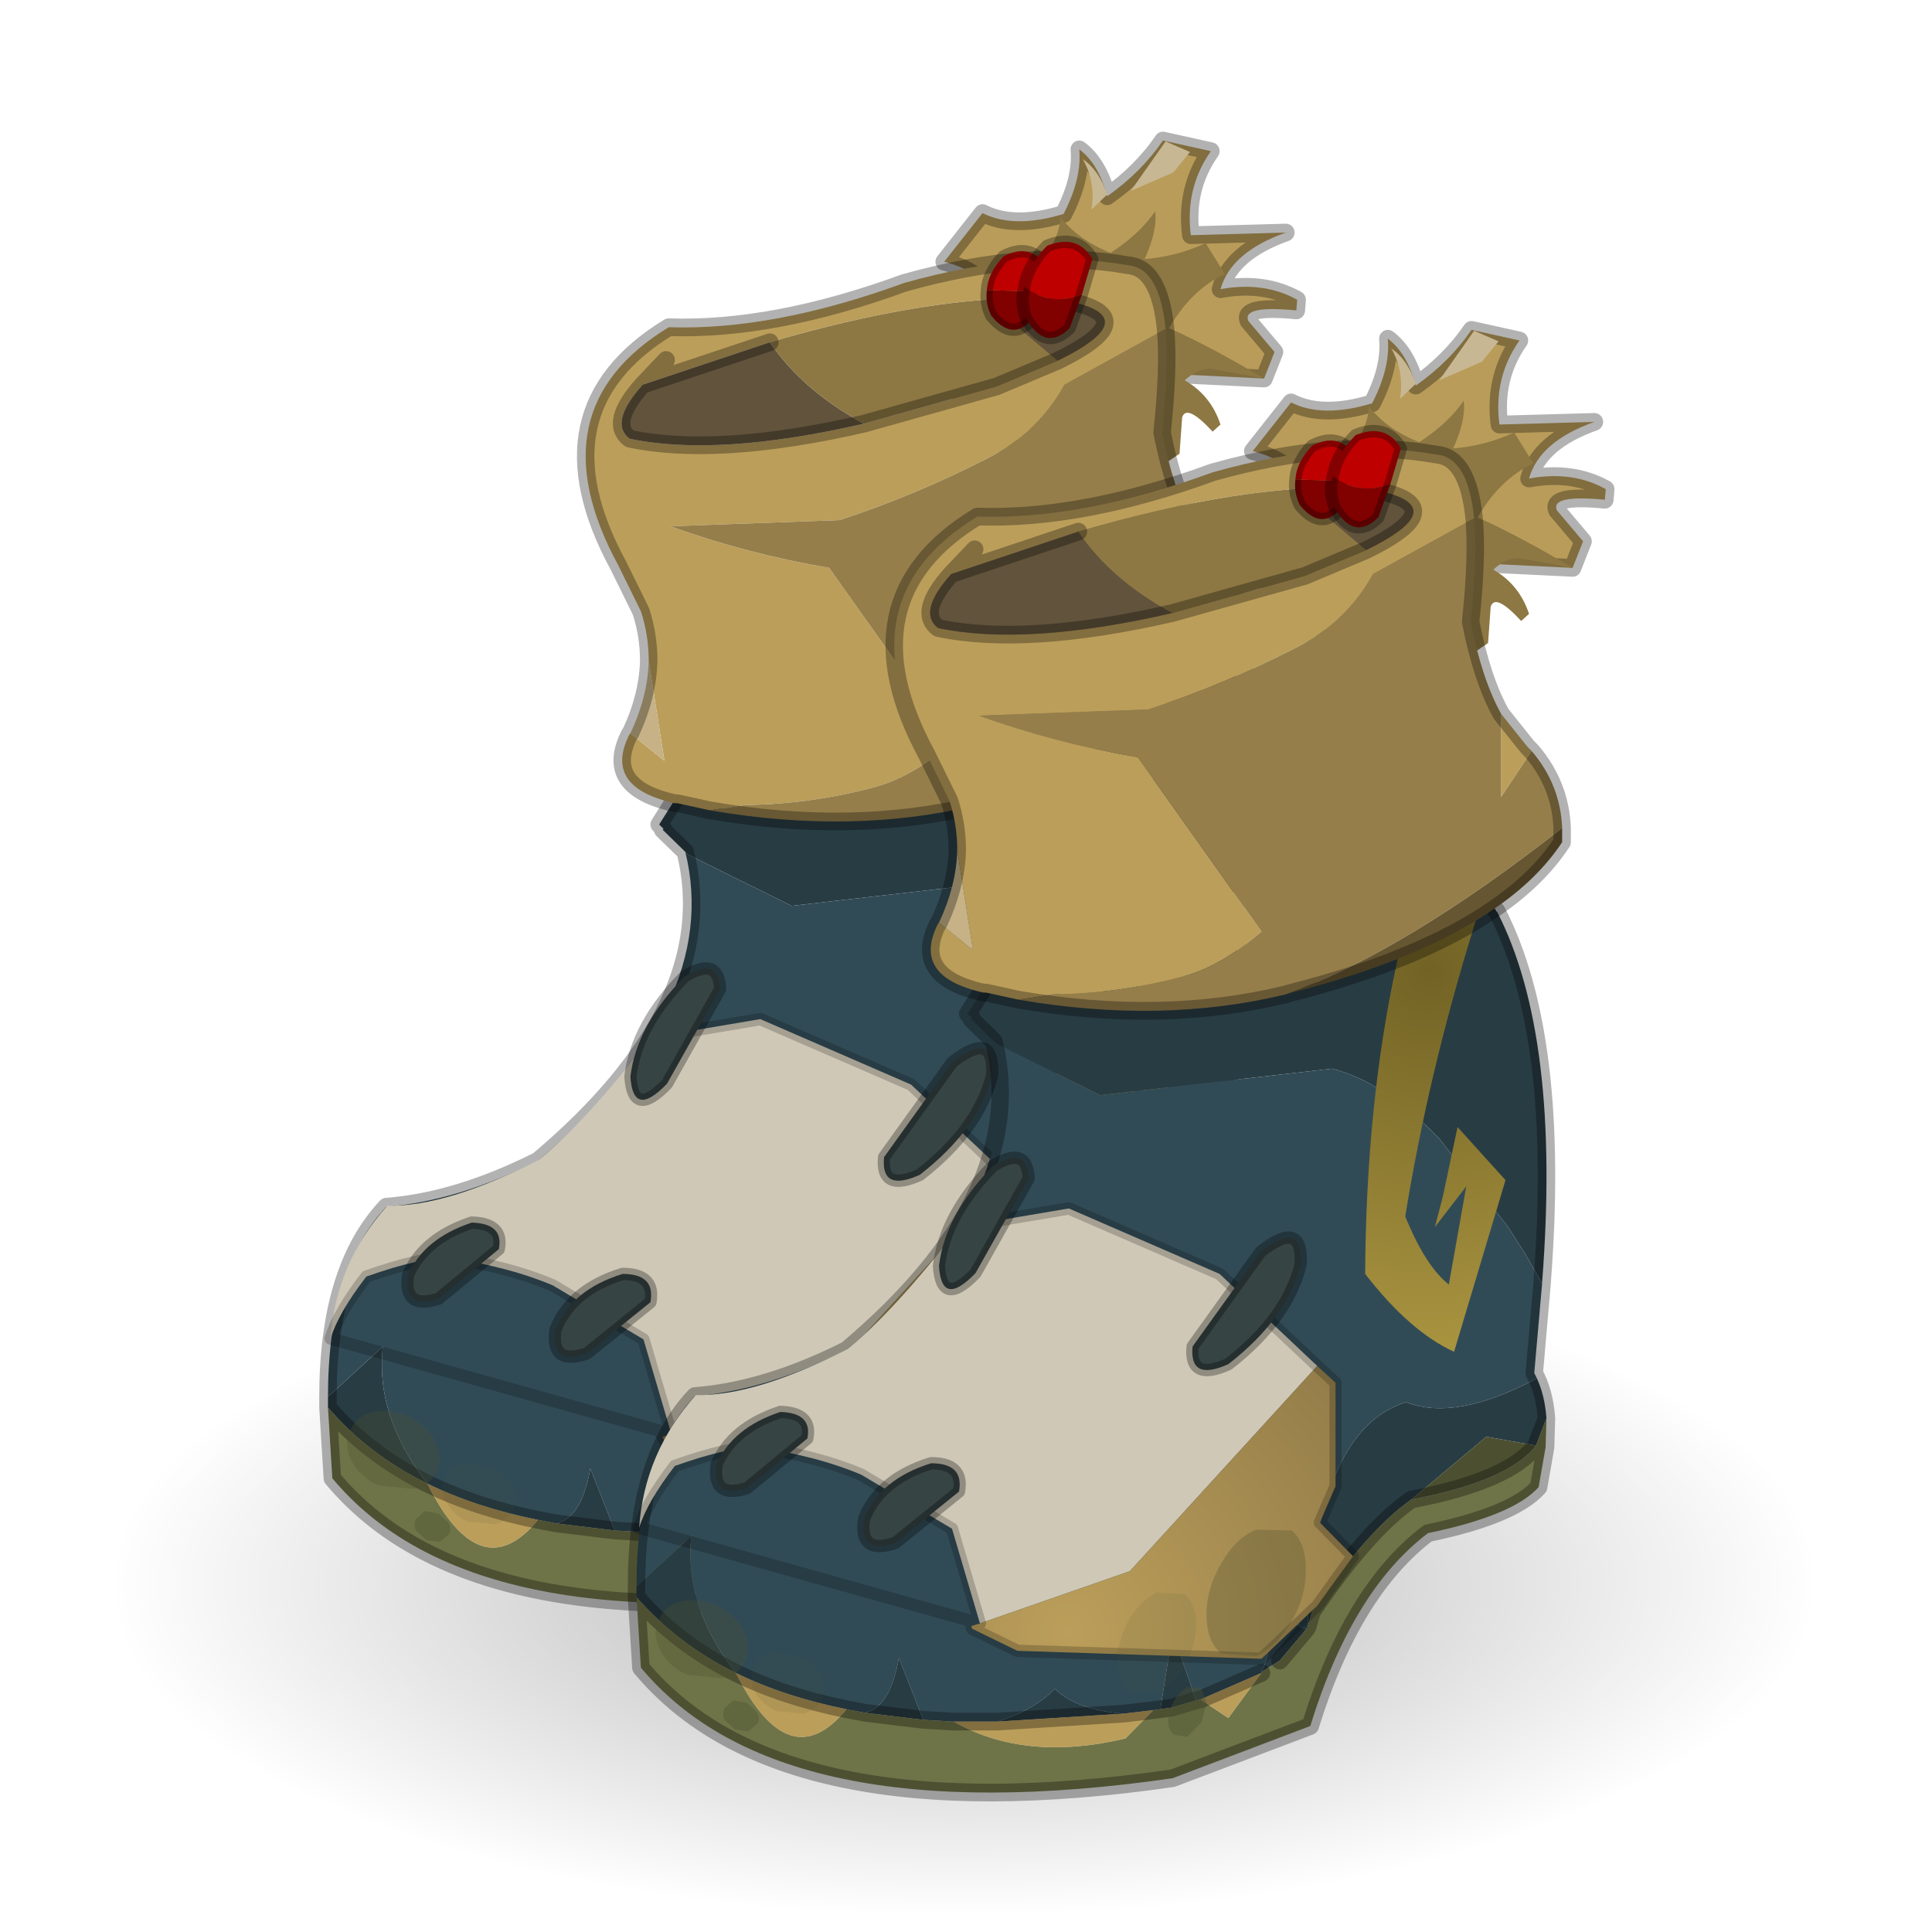 <?xml version="1.0" encoding="UTF-8" standalone="no"?>
<svg xmlns:xlink="http://www.w3.org/1999/xlink" height="440.0px" width="440.0px" xmlns="http://www.w3.org/2000/svg">
  <g transform="matrix(10.0, 0.0, 0.0, 10.0, 0.0, 0.0)">
    <use height="44.0" transform="matrix(1.0, 0.0, 0.0, 1.0, 0.0, 0.0)" width="44.0" xlink:href="#shape0"/>
    <use height="82.7" transform="matrix(-0.467, 0.002, 0.003, 0.182, 41.15, 28.45)" width="82.7" xlink:href="#sprite0"/>
    <use height="94.35" transform="matrix(0.397, 0.0, 0.0, 0.403, 7.251, 2.999)" width="74.35" xlink:href="#sprite1"/>
  </g>
  <defs>
    <g id="shape0" transform="matrix(1.0, 0.0, 0.0, 1.0, 0.0, 0.0)">
      <path d="M44.0 44.0 L0.0 44.0 0.0 0.0 44.0 0.0 44.0 44.0" fill="#43adca" fill-opacity="0.0" fill-rule="evenodd" stroke="none"/>
    </g>
    <g id="sprite0" transform="matrix(1.0, 0.0, 0.0, 1.0, 0.0, 0.0)">
      <use height="82.7" transform="matrix(1.0, 0.0, 0.0, 1.0, 0.0, 0.0)" width="82.7" xlink:href="#shape1"/>
    </g>
    <g id="shape1" transform="matrix(1.0, 0.0, 0.0, 1.0, 0.0, 0.0)">
      <path d="M70.6 12.1 Q82.7 24.2 82.7 41.35 82.7 58.5 70.6 70.6 58.5 82.7 41.35 82.7 24.2 82.7 12.1 70.6 0.0 58.5 0.0 41.35 0.0 24.2 12.1 12.1 24.2 0.0 41.35 0.0 58.5 0.0 70.6 12.1" fill="url(#gradient0)" fill-rule="evenodd" stroke="none"/>
    </g>
    <radialGradient cx="0" cy="0" gradientTransform="matrix(0.051, 0.0, 0.0, 0.051, 41.35, 41.35)" gradientUnits="userSpaceOnUse" id="gradient0" r="819.2" spreadMethod="pad">
      <stop offset="0.0" stop-color="#000000" stop-opacity="0.302"/>
      <stop offset="1.0" stop-color="#000000" stop-opacity="0.0"/>
    </radialGradient>
    <g id="sprite1" transform="matrix(1.0, 0.0, 0.0, 1.0, 0.5, 0.5)">
      <use height="83.65" transform="matrix(1.0, 0.0, 0.0, 1.0, -0.5, -0.5)" width="56.65" xlink:href="#sprite2"/>
      <use height="83.65" transform="matrix(1.0, 0.0, 0.0, 1.0, 17.2, 10.2)" width="56.65" xlink:href="#sprite2"/>
    </g>
    <g id="sprite2" transform="matrix(1.0, 0.0, 0.0, 1.0, 0.5, 0.5)">
      <use height="83.65" transform="matrix(1.0, 0.0, 0.0, 1.0, -0.5, -0.5)" width="56.65" xlink:href="#shape2"/>
    </g>
    <g id="shape2" transform="matrix(1.0, 0.0, 0.0, 1.0, 0.5, 0.5)">
      <path d="M49.55 5.35 L55.0 5.2 Q51.85 6.3 51.25 8.4 53.75 7.95 55.65 9.0 L55.6 9.6 Q52.45 9.3 52.85 10.2 L54.35 11.95 53.75 13.45 48.55 13.2 Q46.9 15.35 47.25 17.45 46.2 15.6 43.85 14.95 41.95 16.05 41.2 18.35 L38.8 17.2 Q40.5 14.55 40.4 12.35 L35.55 13.0 Q37.95 11.0 38.9 9.5 37.8 7.45 35.4 6.85 L37.6 4.1 Q39.4 5.0 42.25 4.15 43.3 2.15 43.15 0.5 44.25 1.3 44.75 3.15 46.7 1.8 47.95 0.0 L50.7 0.6 Q49.2 2.7 49.55 5.35" fill="#b99c59" fill-rule="evenodd" stroke="none"/>
      <path d="M49.55 5.35 L55.0 5.2 Q51.85 6.3 51.25 8.4 53.75 7.95 55.65 9.0 L55.6 9.6 Q52.45 9.3 52.85 10.2 L54.35 11.95 53.75 13.45 48.55 13.2 Q46.9 15.35 47.25 17.45 46.2 15.6 43.85 14.95 41.95 16.05 41.2 18.35 L38.8 17.2 Q40.5 14.55 40.4 12.35 L35.55 13.0 Q37.95 11.0 38.9 9.5 37.8 7.45 35.4 6.85 L37.6 4.1 Q39.4 5.0 42.25 4.15 43.3 2.15 43.15 0.5 44.25 1.3 44.75 3.15 46.7 1.8 47.95 0.0 L50.7 0.6 Q49.2 2.7 49.55 5.35 Z" fill="none" stroke="#000000" stroke-linecap="round" stroke-linejoin="round" stroke-opacity="0.302" stroke-width="1.0"/>
      <path d="M47.5 4.0 Q47.65 5.05 46.9 6.7 48.75 6.55 50.4 5.8 L51.5 7.55 Q49.6 8.4 48.3 10.6 50.6 11.6 53.75 13.45 L50.7 12.9 Q49.9 12.9 49.2 13.55 50.7 14.4 51.25 16.05 L50.8 16.45 Q49.3 14.85 49.05 15.65 L48.9 17.7 47.7 18.5 Q47.4 17.85 45.85 17.1 L43.4 16.05 Q41.25 16.9 40.3 18.7 40.8 16.75 39.85 15.2 38.25 15.2 36.55 16.55 L35.85 14.6 Q38.25 13.4 39.4 11.65 37.9 10.45 36.4 9.95 38.85 9.5 40.15 8.8 L40.4 7.6 Q42.1 5.6 42.05 4.3 43.05 5.6 44.95 6.35 46.65 5.25 47.5 4.0" fill="#8d7743" fill-rule="evenodd" stroke="none"/>
      <path d="M48.55 1.8 L46.1 2.85 48.1 0.05 49.5 0.65 48.55 1.8 M43.35 1.05 Q44.3 1.7 44.75 3.05 L43.85 3.9 Q44.1 2.35 43.35 1.05" fill="#c8b793" fill-rule="evenodd" stroke="none"/>
      <path d="M49.2 32.55 L49.4 32.9 49.4 32.85 Q53.1 39.9 52.0 53.85 L52.0 53.9 51.05 52.25 50.05 50.7 46.1 45.7 Q42.95 42.5 39.95 41.75 L26.65 43.25 20.7 40.35 20.55 40.2 19.25 38.95 19.3 38.9 19.05 38.65 19.95 37.25 20.1 37.25 21.95 37.65 Q30.2 39.05 37.3 37.35 L37.65 37.25 Q45.0 35.4 49.2 32.55 M51.7 59.25 Q52.15 60.2 52.25 61.5 L51.65 63.05 48.8 62.55 44.5 66.1 Q41.95 67.85 38.8 72.45 L38.55 73.3 Q39.05 62.15 44.2 60.6 47.05 61.7 51.7 59.25 M0.05 71.6 L0.05 71.0 3.2 68.15 Q2.75 72.1 5.75 75.9 2.35 74.25 0.05 71.6 M35.9 75.85 Q36.8 74.15 36.0 70.3 37.0 72.75 38.45 73.45 L36.95 75.2 35.9 75.85 M13.15 78.15 Q14.6 77.85 15.1 75.05 L16.5 78.55 13.15 78.15 M20.75 78.65 Q22.85 78.0 24.05 76.8 25.3 78.0 28.0 78.2 L20.75 78.65 M30.1 77.95 L30.8 73.6 32.15 77.45 30.8 77.85 30.1 77.95" fill="#283c44" fill-rule="evenodd" stroke="none"/>
      <path d="M52.0 53.9 L51.55 58.95 51.7 59.25 Q47.05 61.7 44.2 60.6 39.05 62.15 38.55 73.3 L38.45 73.45 Q37.0 72.75 36.0 70.3 36.8 74.15 35.9 75.85 L35.9 75.9 32.4 77.4 32.15 77.45 30.8 73.6 30.1 77.95 29.7 78.0 28.0 78.2 Q25.3 78.0 24.05 76.8 22.85 78.0 20.75 78.65 L18.25 78.65 16.5 78.55 15.1 75.05 Q14.6 77.85 13.15 78.15 L12.1 77.95 Q8.55 77.25 5.75 75.9 2.75 72.1 3.2 68.15 L0.05 71.0 Q0.05 63.75 3.4 60.25 7.45 59.95 12.1 57.65 22.7 48.85 20.55 40.2 L20.7 40.35 26.65 43.25 39.95 41.75 Q42.95 42.5 46.1 45.7 L50.05 50.7 51.05 52.25 52.0 53.9" fill="#314b56" fill-rule="evenodd" stroke="none"/>
      <path d="M52.25 61.5 L52.2 63.15 51.8 65.4 Q50.35 67.0 45.45 68.0 41.1 71.25 38.7 78.9 L30.8 81.85 Q8.3 85.05 0.3 75.6 L0.05 71.6 Q2.35 74.25 5.75 75.9 8.8 81.9 12.1 77.95 L13.15 78.15 16.5 78.55 18.25 78.65 Q22.35 80.95 28.1 79.6 L29.7 78.0 30.1 77.95 30.8 77.85 32.15 77.45 32.4 77.4 34.0 78.45 35.9 75.9 35.9 75.85 36.95 75.2 38.45 73.45 38.55 73.3 38.8 72.45 Q41.95 67.85 44.5 66.1 50.1 65.05 51.65 63.05 L52.25 61.5" fill="#6e7447" fill-rule="evenodd" stroke="none"/>
      <path d="M5.75 75.9 Q8.55 77.25 12.1 77.95 8.8 81.9 5.75 75.9 M18.25 78.65 L20.75 78.65 28.0 78.2 29.7 78.0 28.1 79.6 Q22.35 80.95 18.25 78.65 M32.4 77.4 L35.9 75.9 34.0 78.45 32.4 77.4" fill="#bb9e5a" fill-rule="evenodd" stroke="none"/>
      <path d="M44.5 66.1 L48.8 62.55 51.65 63.05 Q50.1 65.05 44.5 66.1" fill="#4c5031" fill-rule="evenodd" stroke="none"/>
      <path d="M49.2 32.55 L49.4 32.9 49.4 32.85 Q53.1 39.9 52.0 53.85 L52.0 53.9 51.55 58.95 51.7 59.25 Q52.15 60.2 52.25 61.5 L52.2 63.15 51.8 65.4 Q50.35 67.0 45.45 68.0 41.1 71.25 38.7 78.9 L30.8 81.85 Q8.3 85.05 0.3 75.6 L0.05 71.6 0.05 71.0 Q0.05 63.75 3.4 60.25 7.45 59.95 12.1 57.65 22.7 48.85 20.55 40.2 L19.25 38.95 19.3 38.9 19.05 38.65 19.95 37.25 M36.95 75.2 L38.45 73.45 38.55 73.3 M44.5 66.1 Q41.95 67.85 38.8 72.45 L38.55 73.3 M12.1 77.95 Q8.55 77.25 5.75 75.9 2.35 74.25 0.05 71.6 M12.1 77.95 L13.15 78.15 M16.5 78.55 L18.25 78.65 20.75 78.65 M28.0 78.2 L29.7 78.0 30.1 77.95 M32.15 77.45 L32.4 77.4 35.9 75.9 M16.5 78.55 L13.15 78.15 M32.15 77.45 L30.8 77.85 30.1 77.95 M28.0 78.2 L20.75 78.65 M44.5 66.1 Q50.1 65.05 51.65 63.05 L52.25 61.5" fill="none" stroke="#000000" stroke-linecap="round" stroke-linejoin="round" stroke-opacity="0.302" stroke-width="1.0"/>
      <path d="M39.1 58.55 L28.35 70.15 19.75 73.1 18.15 67.75 12.95 64.7 Q10.45 63.65 7.0 63.15 5.4 63.1 2.25 64.2 0.65 66.25 0.2 67.7 0.5 63.45 3.45 60.2 6.9 60.25 12.15 57.6 14.9 55.4 18.55 50.7 L24.85 49.65 33.5 53.35 39.1 58.55" fill="#cfc8b7" fill-rule="evenodd" stroke="none"/>
      <path d="M19.75 73.1 L28.35 70.15 39.1 58.55 40.15 59.5 40.15 65.35 39.25 67.4 41.15 69.3 39.1 72.1 35.9 75.1 21.9 74.65 19.3 73.4 19.25 73.25 19.75 73.1" fill="url(#gradient1)" fill-rule="evenodd" stroke="none"/>
      <path d="M19.75 73.1 L19.25 73.25 19.3 73.4 21.9 74.65 35.9 75.1 39.1 72.1 41.15 69.3 39.25 67.4 40.15 65.35 40.15 59.5 39.1 58.55 33.5 53.35 24.85 49.65 18.55 50.7 M0.2 67.7 Q0.65 66.25 2.25 64.2 5.4 63.1 7.0 63.15 10.45 63.65 12.95 64.7 L18.15 67.75 19.75 73.1 Z" fill="none" stroke="#000000" stroke-linecap="round" stroke-linejoin="round" stroke-opacity="0.2" stroke-width="0.7"/>
      <path d="M4.65 64.1 Q5.55 62.05 8.3 61.15 10.15 61.2 9.85 62.65 L6.4 65.45 Q4.35 66.1 4.65 64.1" fill="#374444" fill-rule="evenodd" stroke="none"/>
      <path d="M4.65 64.1 Q5.55 62.05 8.3 61.15 10.15 61.2 9.85 62.65 L6.4 65.45 Q4.35 66.1 4.65 64.1 Z" fill="none" stroke="#000000" stroke-linecap="round" stroke-linejoin="round" stroke-opacity="0.302" stroke-width="0.7"/>
      <path d="M13.1 67.2 Q14.0 64.95 16.95 64.05 18.85 64.05 18.55 65.65 L14.9 68.55 Q12.8 69.25 13.1 67.2" fill="#374444" fill-rule="evenodd" stroke="none"/>
      <path d="M13.1 67.2 Q14.0 64.95 16.95 64.05 18.85 64.05 18.55 65.65 L14.9 68.55 Q12.8 69.25 13.1 67.2 Z" fill="none" stroke="#000000" stroke-linecap="round" stroke-linejoin="round" stroke-opacity="0.302" stroke-width="0.7"/>
      <path d="M17.4 52.9 Q17.75 50.0 20.5 47.25 22.45 46.05 22.55 47.95 L19.5 53.3 Q17.55 55.3 17.4 52.9" fill="#374444" fill-rule="evenodd" stroke="none"/>
      <path d="M17.4 52.9 Q17.75 50.0 20.5 47.25 22.45 46.05 22.55 47.95 L19.5 53.3 Q17.55 55.3 17.4 52.9 Z" fill="none" stroke="#000000" stroke-linecap="round" stroke-linejoin="round" stroke-opacity="0.302" stroke-width="0.7"/>
      <path d="M38.15 52.8 Q37.4 55.85 34.0 58.45 31.75 59.45 31.95 57.45 L35.85 52.1 Q38.3 50.2 38.15 52.8" fill="#374444" fill-rule="evenodd" stroke="none"/>
      <path d="M38.15 52.8 Q37.4 55.85 34.0 58.45 31.75 59.45 31.95 57.45 L35.85 52.1 Q38.3 50.2 38.15 52.8 Z" fill="none" stroke="#000000" stroke-linecap="round" stroke-linejoin="round" stroke-opacity="0.302" stroke-width="0.7"/>
      <path d="M43.65 35.85 L43.75 35.35 Q45.7 34.75 48.25 33.2 L48.05 33.85 Q45.45 42.15 44.15 50.1 45.3 52.9 46.65 53.95 L47.65 48.4 45.85 50.7 46.3 49.0 47.15 45.05 49.9 48.05 46.95 57.75 Q44.4 56.6 41.85 53.35 41.9 43.75 43.65 35.85" fill="url(#gradient2)" fill-rule="evenodd" stroke="none"/>
      <path d="M48.1 10.65 L42.3 13.8 Q40.8 16.5 37.9 17.95 33.75 20.05 29.4 21.45 L19.7 21.8 Q24.05 23.35 28.8 24.15 L35.9 34.0 Q33.65 35.9 31.55 36.5 27.85 37.5 24.0 37.55 L21.95 37.85 20.1 37.45 19.95 37.45 Q15.8 36.55 17.35 33.55 L17.4 33.5 19.35 35.05 18.45 29.4 Q18.45 27.95 18.0 26.6 L16.7 24.0 Q11.85 15.2 19.6 10.55 25.6 10.75 33.1 8.05 40.3 6.05 45.95 7.05 47.75 7.2 48.1 10.65 M51.4 23.8 L49.65 26.4 49.65 21.7 51.15 23.55 51.4 23.8 M41.9 12.45 L42.4 12.2 Q47.25 9.7 41.5 8.9 L37.75 9.0 Q32.35 9.4 25.4 11.4 L18.1 13.8 Q16.15 15.95 17.35 16.85 22.4 17.9 30.8 16.0 L38.4 13.9 41.9 12.45 M19.45 12.4 L18.1 13.8 19.45 12.4" fill="#bb9e5a" fill-rule="evenodd" stroke="none"/>
      <path d="M41.5 8.9 Q47.25 9.7 42.4 12.2 L41.9 12.45 37.75 9.0 41.5 8.9 M30.8 16.0 Q22.4 17.9 17.35 16.85 16.15 15.95 18.1 13.8 L25.4 11.4 Q27.3 14.15 30.8 16.0" fill="#62533c" fill-rule="evenodd" stroke="none"/>
      <path d="M18.45 29.4 L19.35 35.05 17.4 33.5 Q18.4 31.4 18.45 29.4" fill="#c6b286" fill-rule="evenodd" stroke="none"/>
      <path d="M41.9 12.45 L38.4 13.9 30.8 16.0 Q27.3 14.15 25.4 11.4 32.35 9.4 37.75 9.0 L41.9 12.45" fill="#8d7743" fill-rule="evenodd" stroke="none"/>
      <path d="M48.1 10.65 Q48.3 12.85 47.9 16.5 48.55 19.75 49.65 21.7 L49.65 26.4 51.4 23.8 Q53.05 25.7 53.15 28.15 44.1 35.15 37.3 37.55 30.2 39.25 21.95 37.85 L24.0 37.55 Q27.85 37.5 31.55 36.5 33.65 35.9 35.9 34.0 L28.8 24.15 Q24.05 23.35 19.7 21.8 L29.4 21.45 Q33.75 20.05 37.9 17.95 40.8 16.5 42.3 13.8 L48.1 10.65" fill="#957e4a" fill-rule="evenodd" stroke="none"/>
      <path d="M37.3 37.55 Q44.1 35.15 53.15 28.15 L53.15 28.95 Q51.75 31.05 49.2 32.75 45.0 35.6 37.65 37.45 L37.3 37.55" fill="#665631" fill-rule="evenodd" stroke="none"/>
      <path d="M49.65 21.7 Q48.55 19.75 47.9 16.5 48.3 12.85 48.1 10.65 47.75 7.2 45.95 7.05 40.3 6.05 33.1 8.05 25.6 10.75 19.6 10.55 11.85 15.2 16.7 24.0 L18.0 26.6 Q18.45 27.95 18.45 29.4 18.4 31.4 17.4 33.5 L17.35 33.55 Q15.8 36.55 19.95 37.45 L20.1 37.45 21.95 37.85 Q30.2 39.25 37.3 37.55 L37.65 37.45 Q45.0 35.6 49.2 32.75 51.75 31.05 53.15 28.95 L53.15 28.15 Q53.05 25.7 51.4 23.8 M49.65 21.7 L51.15 23.55 51.4 23.8 M41.5 8.9 Q47.25 9.7 42.4 12.2 L41.9 12.45 38.4 13.9 30.8 16.0 Q22.4 17.9 17.35 16.85 16.15 15.95 18.1 13.8 L19.45 12.4 M18.1 13.8 L25.4 11.4" fill="none" stroke="#000000" stroke-linecap="round" stroke-linejoin="round" stroke-opacity="0.302" stroke-width="1.0"/>
      <path d="M29.9 71.35 Q28.95 71.8 28.3 72.9 27.65 74.05 27.65 75.2 27.65 76.4 28.3 76.95 L29.9 77.0 Q30.85 76.6 31.5 75.5 32.15 74.35 32.15 73.15 32.15 72.0 31.5 71.45 L29.9 71.35" fill="#4c5031" fill-opacity="0.102" fill-rule="evenodd" stroke="none"/>
      <path d="M30.9 77.45 Q30.55 78.05 30.55 78.6 30.55 79.15 30.9 79.4 L31.65 79.5 32.45 78.7 32.75 77.6 32.45 76.75 31.65 76.7 Q31.2 76.95 30.9 77.45" fill="#4c5031" fill-opacity="0.4" fill-rule="evenodd" stroke="none"/>
      <path d="M35.6 74.95 Q36.8 74.4 37.65 72.95 38.45 71.6 38.45 70.05 38.45 68.55 37.65 67.85 L35.6 67.8 Q34.4 68.3 33.6 69.7 32.75 71.1 32.75 72.6 32.75 74.15 33.6 74.8 L35.6 74.95" fill="#4c5031" fill-opacity="0.302" fill-rule="evenodd" stroke="none"/>
      <path d="M10.6 76.0 Q10.95 76.65 10.7 77.35 10.4 78.0 9.65 78.2 L8.05 78.05 Q7.2 77.65 6.85 76.95 6.45 76.25 6.75 75.6 7.0 74.9 7.8 74.75 L9.4 74.95 Q10.2 75.3 10.6 76.0" fill="#4c5031" fill-opacity="0.102" fill-rule="evenodd" stroke="none"/>
      <path d="M6.95 78.1 Q7.15 78.45 7.0 78.75 L6.45 79.2 5.7 79.1 5.1 78.55 Q4.95 78.2 5.1 77.9 L5.6 77.45 6.4 77.6 6.95 78.1" fill="#4c5031" fill-opacity="0.4" fill-rule="evenodd" stroke="none"/>
      <path d="M2.95 76.0 Q1.9 75.55 1.4 74.6 0.95 73.75 1.3 72.95 1.65 72.1 2.6 71.85 3.6 71.65 4.65 72.1 5.7 72.6 6.15 73.45 6.65 74.35 6.3 75.2 5.95 76.0 4.95 76.2 L2.95 76.0" fill="#4c5031" fill-opacity="0.302" fill-rule="evenodd" stroke="none"/>
      <path d="M40.8 8.55 L37.85 8.45 Q37.9 7.5 38.8 6.55 40.25 5.8 41.15 6.95 L40.8 8.55" fill="#be0000" fill-rule="evenodd" stroke="none"/>
      <path d="M37.85 8.45 L40.8 8.55 40.4 10.15 Q39.3 11.35 38.1 9.9 37.75 9.2 37.85 8.45" fill="#810000" fill-rule="evenodd" stroke="none"/>
      <path d="M37.85 8.45 Q37.75 9.2 38.1 9.9 39.3 11.35 40.4 10.15 L40.8 8.55 41.15 6.95 Q40.25 5.8 38.8 6.55 37.9 7.5 37.85 8.45 Z" fill="none" stroke="#000000" stroke-linecap="round" stroke-linejoin="round" stroke-opacity="0.302" stroke-width="0.7"/>
      <path d="M43.3 8.7 Q41.4 9.4 40.0 8.25 40.2 7.05 41.3 5.95 43.05 5.25 43.9 6.7 L43.3 8.7" fill="#be0000" fill-rule="evenodd" stroke="none"/>
      <path d="M43.3 8.7 L42.6 10.6 Q41.2 11.95 40.1 10.05 39.75 9.15 40.0 8.25 41.4 9.4 43.3 8.7" fill="#810000" fill-rule="evenodd" stroke="none"/>
      <path d="M40.0 8.25 Q39.75 9.15 40.1 10.05 41.2 11.95 42.6 10.6 L43.3 8.7 M40.0 8.25 Q40.2 7.05 41.3 5.95 43.05 5.25 43.9 6.7 L43.3 8.7" fill="none" stroke="#000000" stroke-linecap="round" stroke-linejoin="round" stroke-opacity="0.302" stroke-width="0.7"/>
    </g>
    <radialGradient cx="0" cy="0" gradientTransform="matrix(0.025, 0.0, 0.0, 0.025, 24.8, 73.6)" gradientUnits="userSpaceOnUse" id="gradient1" r="819.2" spreadMethod="pad">
      <stop offset="0.0" stop-color="#bb9e5a"/>
      <stop offset="1.0" stop-color="#957e4a"/>
    </radialGradient>
    <radialGradient cx="0" cy="0" gradientTransform="matrix(0.026, 0.0, 0.0, 0.026, 45.5, 36.2)" gradientUnits="userSpaceOnUse" id="gradient2" r="819.2" spreadMethod="pad">
      <stop offset="0.0" stop-color="#726325"/>
      <stop offset="1.0" stop-color="#a8933f"/>
    </radialGradient>
  </defs>
</svg>
